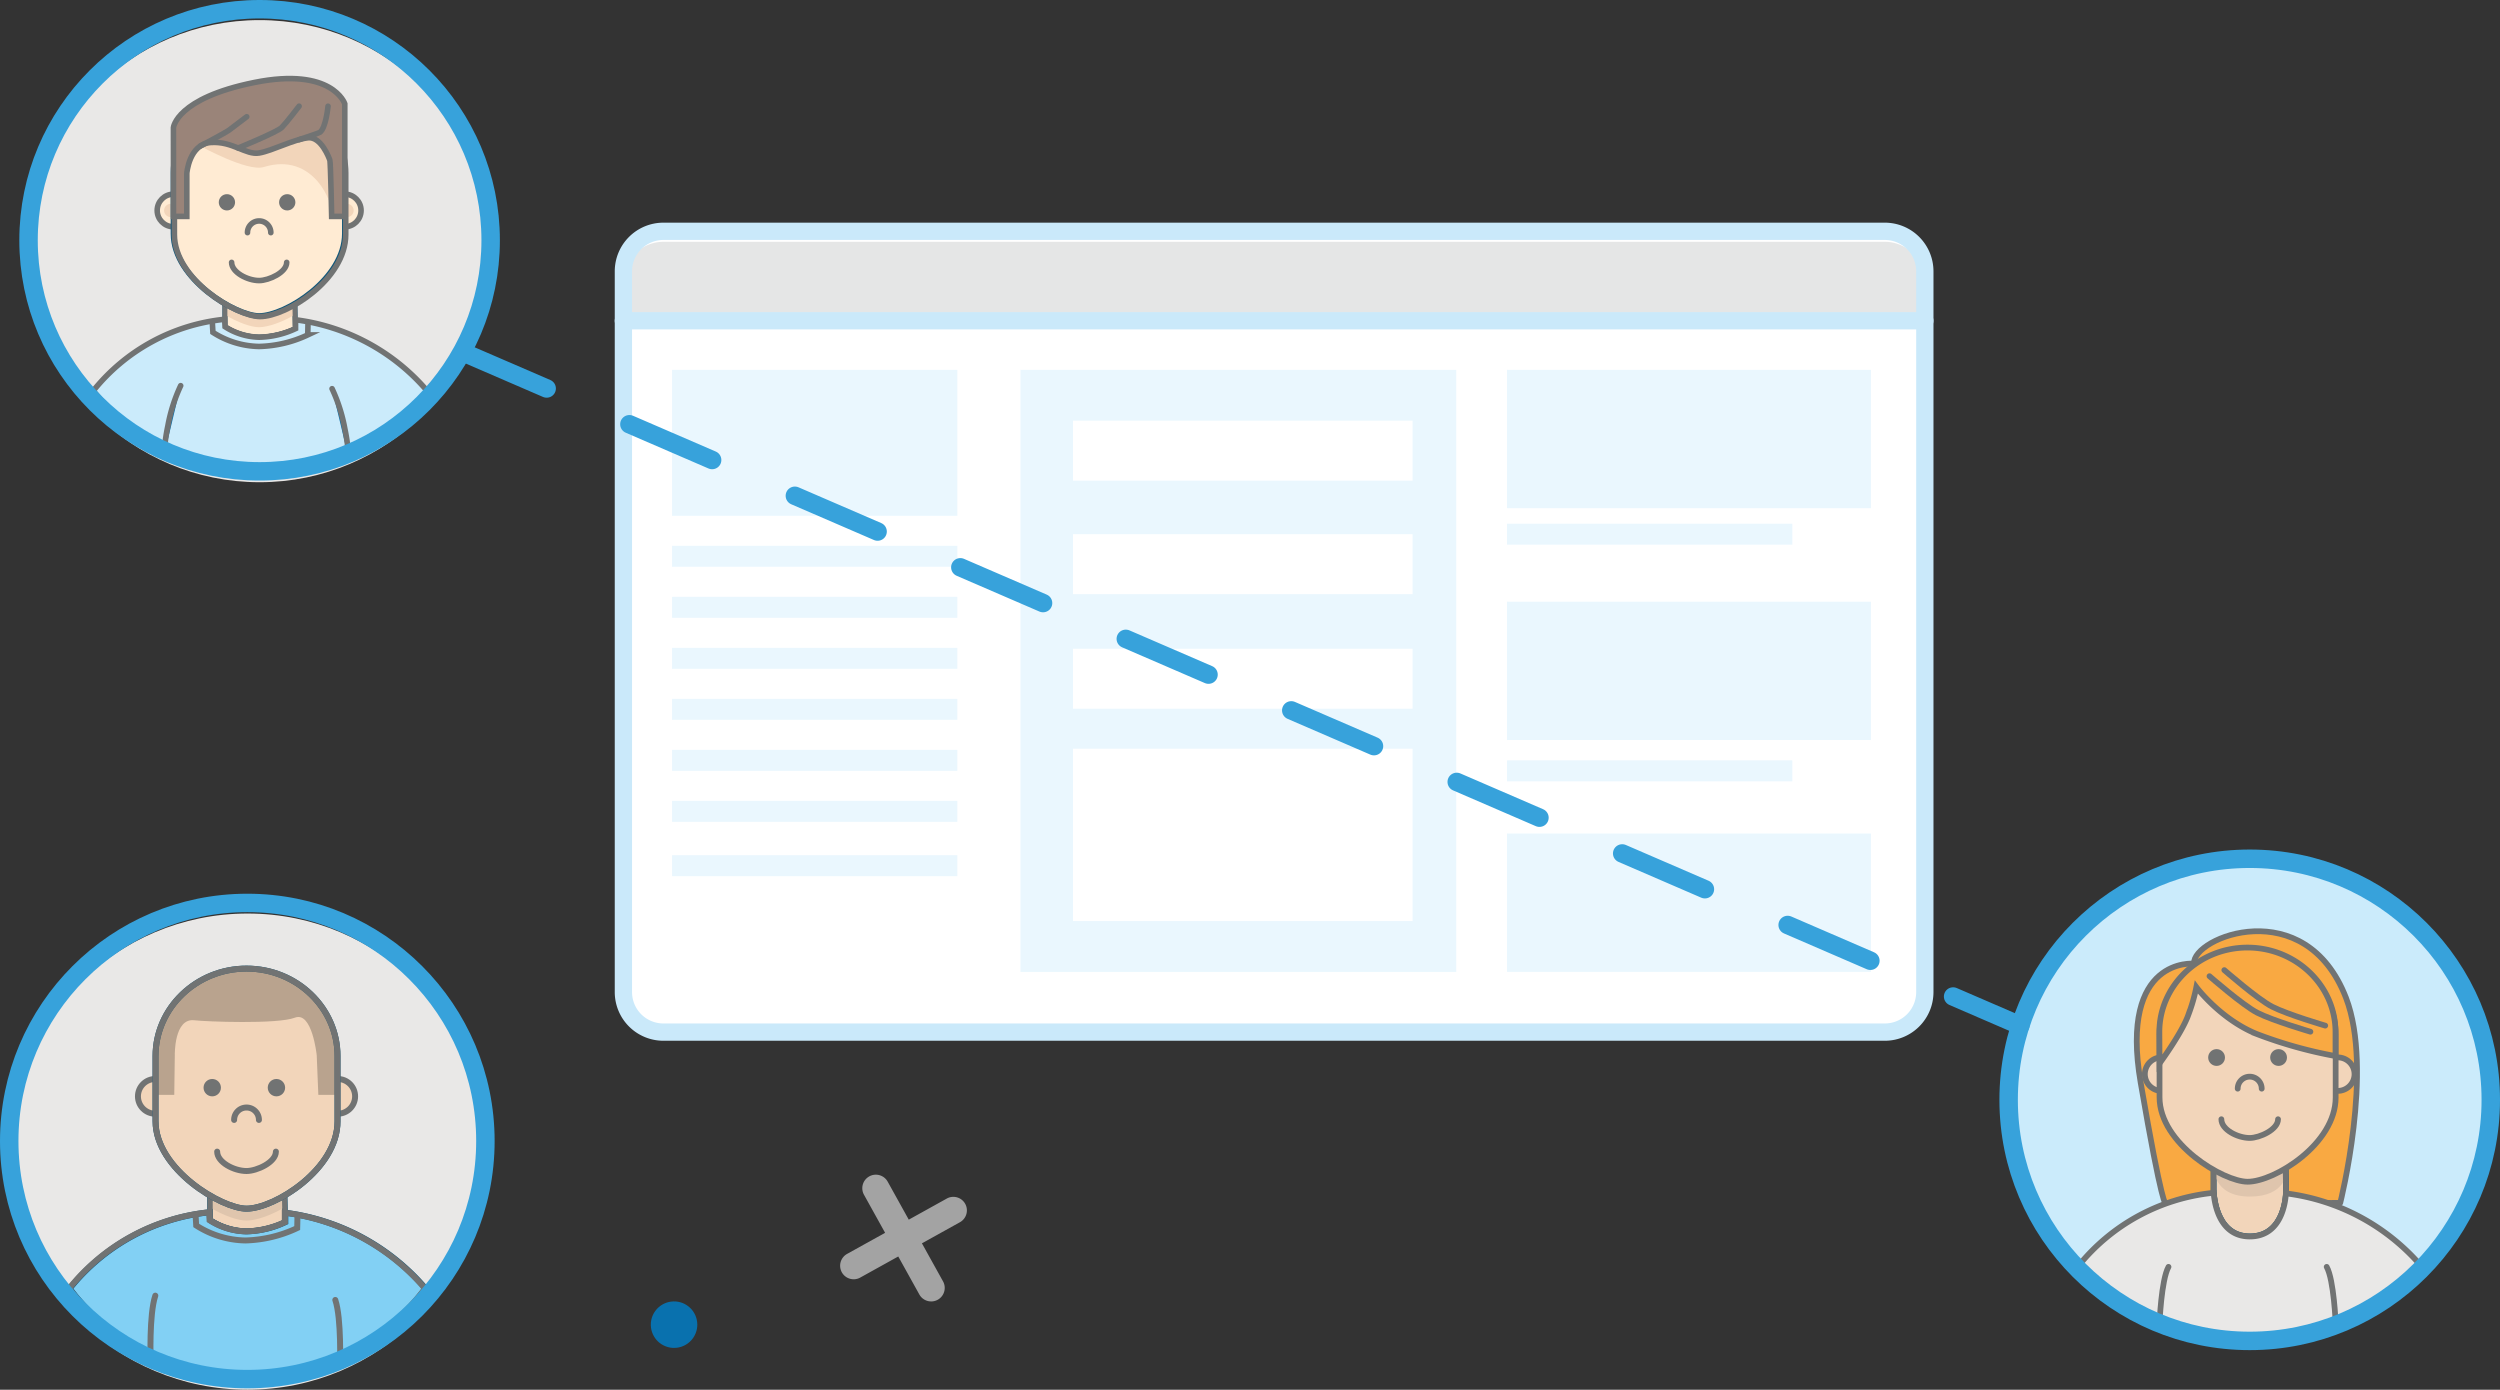 <svg id="Layer_1" data-name="Layer 1" xmlns="http://www.w3.org/2000/svg" viewBox="0 0 604.39 335.97"><rect x="0" y="0" width="604.39" height="335.97" fill="#333333" stroke="none"/><defs><style>.cls-1{fill:#fff;}.cls-2{fill:#e5e6e6;}.cls-14,.cls-19,.cls-23,.cls-29,.cls-3,.cls-30,.cls-39,.cls-44,.cls-6{fill:none;}.cls-3{stroke:#cae9fa;stroke-width:4.18px;}.cls-18,.cls-21,.cls-22,.cls-23,.cls-3,.cls-30,.cls-32,.cls-34,.cls-42,.cls-45{stroke-linecap:round;}.cls-11,.cls-12,.cls-14,.cls-15,.cls-16,.cls-18,.cls-19,.cls-20,.cls-21,.cls-22,.cls-23,.cls-26,.cls-27,.cls-29,.cls-3,.cls-30,.cls-31,.cls-32,.cls-33,.cls-34,.cls-35,.cls-36,.cls-37,.cls-38,.cls-39,.cls-40,.cls-41,.cls-42,.cls-44,.cls-45,.cls-5,.cls-6{stroke-miterlimit:10;}.cls-16,.cls-24,.cls-4{fill:#cbebfb;}.cls-4{opacity:0.41;}.cls-5{fill:#352215;stroke:#1c1a10;}.cls-5,.cls-6{stroke-width:2px;}.cls-6{stroke:#7e7e7e;}.cls-7{fill:#e1f3fc;}.cls-22,.cls-8{fill:#0971ae;}.cls-34,.cls-9{fill:#a3a3a3;}.cls-10,.cls-33{fill:#e9e8e7;}.cls-11,.cls-12,.cls-15,.cls-18,.cls-35{fill:#ffebd3;}.cls-11,.cls-14,.cls-16,.cls-18,.cls-19,.cls-20,.cls-21,.cls-22,.cls-25,.cls-26,.cls-29,.cls-30,.cls-31,.cls-32,.cls-33,.cls-34,.cls-39,.cls-40,.cls-42,.cls-44{stroke:#717373;}.cls-11,.cls-15,.cls-16,.cls-18,.cls-19,.cls-20,.cls-21,.cls-22{stroke-width:1.35px;}.cls-12,.cls-15,.cls-27,.cls-35,.cls-36,.cls-37,.cls-38,.cls-41{stroke:#115679;}.cls-12,.cls-14{stroke-width:1.2px;}.cls-13,.cls-26,.cls-27,.cls-36,.cls-37,.cls-40,.cls-41,.cls-42{fill:#f2d5ba;}.cls-17{fill:#717373;}.cls-20,.cls-21{fill:#9a8479;}.cls-23,.cls-45{stroke:#37a2db;stroke-width:4.46px;}.cls-25,.cls-31,.cls-32{fill:#f9a942;}.cls-25{stroke-linejoin:round;}.cls-25,.cls-26,.cls-27,.cls-29,.cls-30,.cls-31,.cls-32,.cls-33,.cls-34{stroke-width:1.39px;}.cls-28{fill:#dfc5ad;}.cls-35,.cls-37,.cls-39{stroke-width:1.28px;}.cls-36{stroke-width:0.72px;}.cls-38{fill:#82d0f4;}.cls-38,.cls-40,.cls-41,.cls-42,.cls-44{stroke-width:1.44px;}.cls-43{fill:#716558;opacity:0.44;}.cls-45{fill:#1b86c8;stroke-dasharray:21.79;}</style></defs><title>home_hire</title><path class="cls-1" d="M463.18,300.3v45.35a9.68,9.68,0,0,1-9.65,9.65H158.2a9.68,9.68,0,0,1-9.65-9.65V171.35a9.68,9.68,0,0,1,9.65-9.65H453.53a9.68,9.68,0,0,1,9.65,9.65v100" transform="translate(2.16 -105.31)"/><path class="cls-2" d="M463.18,181.82v-8.4a9.68,9.68,0,0,0-9.65-9.65H158.2a9.68,9.68,0,0,0-9.65,9.65v8.4Z" transform="translate(2.16 -105.31)"/><path class="cls-3" d="M463.18,270.88v-100a9.68,9.68,0,0,0-9.65-9.65H158.2a9.68,9.68,0,0,0-9.65,9.65v174.3a9.68,9.68,0,0,0,9.65,9.65H453.53a9.68,9.68,0,0,0,9.65-9.65V270.88Z" transform="translate(2.16 -105.31)"/><line class="cls-3" x1="150.7" y1="77.55" x2="465.34" y2="77.55"/><rect class="cls-4" x="162.47" y="89.41" width="68.97" height="35.29"/><rect class="cls-4" x="162.47" y="131.95" width="68.97" height="5.07"/><rect class="cls-4" x="162.47" y="144.29" width="68.97" height="5.07"/><rect class="cls-4" x="162.47" y="156.62" width="68.97" height="5.07"/><rect class="cls-4" x="162.47" y="168.95" width="68.97" height="5.07"/><rect class="cls-4" x="162.47" y="181.28" width="68.97" height="5.07"/><rect class="cls-4" x="246.71" y="89.41" width="105.35" height="145.56"/><rect class="cls-1" x="259.4" y="101.7" width="82.1" height="14.5"/><rect class="cls-1" x="259.4" y="129.14" width="82.1" height="14.5"/><rect class="cls-1" x="259.4" y="156.84" width="82.1" height="14.5"/><rect class="cls-1" x="259.4" y="181.01" width="82.1" height="41.66"/><rect class="cls-4" x="364.33" y="89.41" width="87.98" height="33.45"/><rect class="cls-4" x="364.33" y="145.46" width="87.98" height="33.45"/><rect class="cls-4" x="364.33" y="201.51" width="87.98" height="33.45"/><rect class="cls-4" x="364.33" y="126.61" width="68.97" height="5.07"/><rect class="cls-4" x="364.33" y="183.82" width="68.97" height="5.07"/><rect class="cls-4" x="162.47" y="193.61" width="68.97" height="5.07"/><rect class="cls-4" x="162.47" y="206.75" width="68.97" height="5.07"/><path class="cls-5" d="M325.89,356.72" transform="translate(2.16 -105.31)"/><path class="cls-6" d="M317,345.26" transform="translate(2.16 -105.31)"/><path class="cls-7" d="M317,353.47" transform="translate(2.16 -105.31)"/><circle class="cls-8" cx="160.79" cy="425.56" r="5.62" transform="translate(-49.27 -82.14) rotate(-7.11)"/><path class="cls-9" d="M226.73,395.07l-9.19,5.1-5.1-9.19a3.27,3.27,0,0,0-5.72,3.18l5.1,9.19-9.19,5.1a3.27,3.27,0,0,0,3.18,5.72l9.19-5.1,5.1,9.19a3.27,3.27,0,0,0,5.72-3.18l-5.1-9.19,9.19-5.1a3.27,3.27,0,0,0-3.18-5.72Z" transform="translate(2.16 -105.31)"/><circle class="cls-10" cx="62.76" cy="60.72" r="55.86"/><circle class="cls-11" cx="41.94" cy="50.88" r="3.94"/><path class="cls-12" d="M52.21,175.84v8.45a15.8,15.8,0,0,0,8.28,2.53,21.7,21.7,0,0,0,8.76-2.07l-.18-8.91-8.59-5.36Z" transform="translate(2.16 -105.31)"/><circle class="cls-11" cx="83.35" cy="50.88" r="3.94"/><path class="cls-13" d="M69.13,181.39l.07,3.46.05,0-.12-6.05c-3.22,1.89-6.42,3-8.64,3-2,0-5.07-1.08-8.28-3v2.62c3.21,1.87,6.31,3,8.28,3C62.7,184.37,65.9,183.27,69.13,181.39Z" transform="translate(2.16 -105.31)"/><path class="cls-14" d="M52.21,175.84v8.45a15.8,15.8,0,0,0,8.28,2.53,21.7,21.7,0,0,0,8.76-2.07l-.18-8.91-8.59-5.36Z" transform="translate(2.16 -105.31)"/><circle class="cls-13" cx="41.26" cy="50.88" r="1.6"/><circle class="cls-13" cx="83.9" cy="50.88" r="1.6"/><path class="cls-15" d="M60.49,181.69c-5.64,0-20.71-8.93-20.71-19.85V147c0-10.92,9.32-19.85,20.71-19.85h0c11.39,0,20.71,8.93,20.71,19.85v14.8C81.19,172.76,66.83,181.69,60.49,181.69Z" transform="translate(2.16 -105.31)"/><path class="cls-16" d="M69.29,182.62l0,2.14a21.7,21.7,0,0,1-8.76,2.07,15.8,15.8,0,0,1-8.28-2.53l-.1-1.8a46.77,46.77,0,0,0-31.77,17.3A51.74,51.74,0,0,0,60.6,219.26c26.39,0,40.51-19.46,40.51-19.46A50.17,50.17,0,0,0,69.29,182.62Z" transform="translate(2.16 -105.31)"/><circle class="cls-17" cx="54.86" cy="48.91" r="1.97"/><circle class="cls-17" cx="69.44" cy="48.91" r="1.97"/><path class="cls-18" d="M57.67,161.55a2.82,2.82,0,1,1,5.64,0" transform="translate(2.16 -105.31)"/><path class="cls-18" d="M67.15,168.74c0,2.43-4.33,4.4-6.66,4.4-2.82,0-6.66-2-6.66-4.4" transform="translate(2.16 -105.31)"/><path class="cls-13" d="M46.27,140.62s11.38,6.3,15.35,5.07c12-3.74,17,8.79,16.4,11.94C77.78,159,80.13,144,80.13,144l-6.48-8Z" transform="translate(2.16 -105.31)"/><path class="cls-19" d="M60.73,181.84C55.08,181.84,40,172.91,40,162v-14.8c0-10.92,9.32-19.85,20.71-19.85h0c11.39,0,20.71,8.93,20.71,19.85V162C81.44,172.91,67.07,181.84,60.73,181.84Z" transform="translate(2.16 -105.31)"/><path class="cls-20" d="M39.78,157.63H43V147.21s.54-7.09,5.81-7.45,8.47,3.08,11.67,2.54,8.35-3.32,11.84-3.68c3.15-.32,5.07,4.86,5.26,5.4s.44,13.61.44,13.61h3.17V130.38s-3-8.94-21.86-5.13-19.56,10.89-19.56,10.89Z" transform="translate(2.16 -105.31)"/><path class="cls-21" d="M70.14,139.06s4.62-1.49,5-1.74c1.5-1,2-6.33,2-6.33" transform="translate(2.16 -105.31)"/><path class="cls-21" d="M55.42,141.09s9.43-3.85,10.53-4.95,4.2-5.16,4.2-5.16" transform="translate(2.16 -105.31)"/><path class="cls-21" d="M46.27,140.62s6.23-3.3,6.86-3.79,4.36-3.3,4.36-3.3" transform="translate(2.16 -105.31)"/><path class="cls-19" d="M72.3,183.41l-.06,2.87a29.21,29.21,0,0,1-11.79,2.79,21.27,21.27,0,0,1-11.14-3.41l-.14-2.43" transform="translate(2.16 -105.31)"/><path class="cls-22" d="M41.52,198.55a39.69,39.69,0,0,0-3.09,9.7,44.79,44.79,0,0,0-.93,7.2" transform="translate(2.16 -105.31)"/><path class="cls-22" d="M78.12,199.28a39.69,39.69,0,0,1,3.09,9.7,44.79,44.79,0,0,1,.93,7.2" transform="translate(2.16 -105.31)"/><circle class="cls-23" cx="62.76" cy="58.09" r="55.86"/><circle class="cls-24" cx="543.88" cy="265.45" r="58.28"/><path class="cls-25" d="M528.25,338.28s-18.13-1.78-12.89,28.77,6.06,29.27,6.06,29.27l42.19-.21S571.73,364,565,346.54C555.14,321.06,527.81,331.89,528.25,338.28Z" transform="translate(2.16 -105.31)"/><circle class="cls-26" cx="522.58" cy="259.68" r="4.05"/><path class="cls-27" d="M533,384.19v8.69s0,11.33,8.76,11.33,8.76-10.86,8.76-10.86l-.18-9.17-8.83-5.51Z" transform="translate(2.16 -105.31)"/><circle class="cls-26" cx="565.17" cy="259.68" r="4.05"/><path class="cls-28" d="M533,374.56v12.69s-.43,7.34,8.76,7.34c8.76,0,8.86-6,8.86-6l-.28-14-8.83-5.51Z" transform="translate(2.16 -105.31)"/><path class="cls-29" d="M533,384.28V393s0,11.33,8.76,11.33,8.76-10.86,8.76-10.86l-.18-9.17-8.83-5.51Z" transform="translate(2.16 -105.31)"/><path class="cls-26" d="M541.21,391c-5.8,0-21.29-9.19-21.29-20.41V355.42c0-11.23,9.58-20.41,21.29-20.41h0c11.71,0,21.29,9.19,21.29,20.41v15.22C562.5,381.86,547.73,391,541.21,391Z" transform="translate(2.16 -105.31)"/><circle class="cls-17" cx="535.87" cy="255.66" r="2.03"/><circle class="cls-17" cx="550.86" cy="255.66" r="2.03"/><path class="cls-30" d="M538.82,368.5a2.9,2.9,0,0,1,5.8,0" transform="translate(2.16 -105.31)"/><path class="cls-30" d="M548.57,375.89c0,2.5-4.45,4.53-6.85,4.53-2.9,0-6.85-2-6.85-4.53" transform="translate(2.16 -105.31)"/><path class="cls-31" d="M519.92,362.4s5.48-7.45,7-11.84a41.15,41.15,0,0,0,1.9-6.61s5.76,7.71,14.54,11.31a106.77,106.77,0,0,0,19.1,5.36v-5.82c0-11.23-9.58-20.41-21.29-20.41h0c-11.71,0-21.29,9.19-21.29,20.41Z" transform="translate(2.16 -105.31)"/><path class="cls-32" d="M532,341.31s8.09,7.07,11.58,8.85c3.8,1.93,12.82,4.57,12.82,4.57" transform="translate(2.16 -105.31)"/><path class="cls-32" d="M535.58,339.84s8.09,7.07,11.58,8.85c3.8,1.93,12.82,4.57,12.82,4.57" transform="translate(2.16 -105.31)"/><path class="cls-33" d="M550.53,393.82h-.06c-.11,2-1,10.42-8.74,10.42-7.35,0-8.53-8-8.72-10.55h-.14a48.09,48.09,0,0,0-32.66,17.79s14.39,18,41.53,18,41.53-18,41.53-18A51.59,51.59,0,0,0,550.53,393.82Z" transform="translate(2.16 -105.31)"/><path class="cls-34" d="M522.09,411.58c-1.76,3.17-2.17,13.67-2.17,13.67" transform="translate(2.16 -105.31)"/><path class="cls-34" d="M560.33,411.58c1.76,3.17,2.17,13.67,2.17,13.67" transform="translate(2.16 -105.31)"/><circle class="cls-23" cx="543.88" cy="265.89" r="58.28"/><circle class="cls-10" cx="59.86" cy="278.41" r="57.56"/><path class="cls-35" d="M48.63,391.28v9a16.83,16.83,0,0,0,8.81,2.7,23.11,23.11,0,0,0,9.33-2.21l-.19-9.49-9.14-5.71Z" transform="translate(2.16 -105.31)"/><path class="cls-36" d="M66.64,397.19l.07,3.68.05,0-.13-6.45c-3.43,2-6.84,3.18-9.2,3.18-2.09,0-5.39-1.15-8.81-3.14v2.79c3.42,2,6.72,3.14,8.81,3.14C59.8,400.37,63.21,399.2,66.64,397.19Z" transform="translate(2.16 -105.31)"/><path class="cls-37" d="M48.63,391.28v9a16.83,16.83,0,0,0,8.81,2.7,23.11,23.11,0,0,0,9.33-2.21l-.19-9.49-9.14-5.71Z" transform="translate(2.16 -105.31)"/><path class="cls-28" d="M66.64,397.19l.07,3.68.05,0-.13-6.45c-3.43,2-6.84,3.18-9.2,3.18-2.09,0-5.39-1.15-8.81-3.14v2.79c3.42,2,6.72,3.14,8.81,3.14C59.8,400.37,63.21,399.2,66.64,397.19Z" transform="translate(2.16 -105.31)"/><path class="cls-38" d="M66.82,398.5l0,2.27A23.11,23.11,0,0,1,57.44,403a16.83,16.83,0,0,1-8.81-2.7l-.11-1.92a49.81,49.81,0,0,0-33.82,18.43s14.84,21.93,42.94,21.93,43.07-21.93,43.07-21.93A53.43,53.43,0,0,0,66.82,398.5Z" transform="translate(2.16 -105.31)"/><path class="cls-39" d="M48.63,391.28v9a16.83,16.83,0,0,0,8.81,2.7,23.11,23.11,0,0,0,9.33-2.21l-.19-9.49-9.14-5.71Z" transform="translate(2.16 -105.31)"/><circle class="cls-40" cx="37.55" cy="265.05" r="4.2"/><circle class="cls-40" cx="81.65" cy="265.05" r="4.2"/><path class="cls-41" d="M57.44,397.51c-6,0-22-9.51-22-21.14V360.61c0-11.63,9.92-21.14,22-21.14h0c12.13,0,22,9.51,22,21.14v15.76C79.49,388,64.19,397.51,57.44,397.51Z" transform="translate(2.16 -105.31)"/><circle class="cls-17" cx="51.31" cy="262.95" r="2.1"/><circle class="cls-17" cx="66.83" cy="262.95" r="2.1"/><path class="cls-42" d="M54.44,376.06a3,3,0,0,1,6,0" transform="translate(2.16 -105.31)"/><path class="cls-42" d="M64.54,383.72c0,2.59-4.61,4.69-7.1,4.69-3,0-7.1-2.1-7.1-4.69" transform="translate(2.16 -105.31)"/><path class="cls-43" d="M79.49,370v-9.38c0-11.63-9.92-21.14-22-21.14h0c-12.13,0-22,9.51-22,21.14V370h4.48l.13-9.58s-.22-9.08,4.77-8.45c2.57.32,20.08,1,24.26-.63s5.28,9.08,5.28,9.08L74.8,370Z" transform="translate(2.16 -105.31)"/><path class="cls-44" d="M57.44,397.51c-6,0-22-9.51-22-21.14V360.61c0-11.63,9.92-21.14,22-21.14h0c12.13,0,22,9.51,22,21.14v15.76C79.49,388,64.19,397.51,57.44,397.51Z" transform="translate(2.16 -105.31)"/><path class="cls-44" d="M66.69,398.5l0,2.27A23.11,23.11,0,0,1,57.31,403a16.83,16.83,0,0,1-8.81-2.7l-.11-1.92a49.81,49.81,0,0,0-33.82,18.43s15,21.93,43.07,21.93,42.94-21.93,42.94-21.93A53.43,53.43,0,0,0,66.69,398.5Z" transform="translate(2.16 -105.31)"/><path class="cls-44" d="M69.76,399.14l-.07,3.06a31.11,31.11,0,0,1-12.56,3,22.65,22.65,0,0,1-11.86-3.63L45.12,399" transform="translate(2.16 -105.31)"/><path class="cls-42" d="M35.39,418.54c-1.53,4.54-1.13,15.87-1.13,15.87" transform="translate(2.16 -105.31)"/><path class="cls-42" d="M78.9,419.58c1.53,4.54,1.13,15.87,1.13,15.87" transform="translate(2.16 -105.31)"/><circle class="cls-23" cx="59.79" cy="275.85" r="57.56"/><line class="cls-45" x1="112.16" y1="85.27" x2="488.43" y2="247.94"/></svg>
